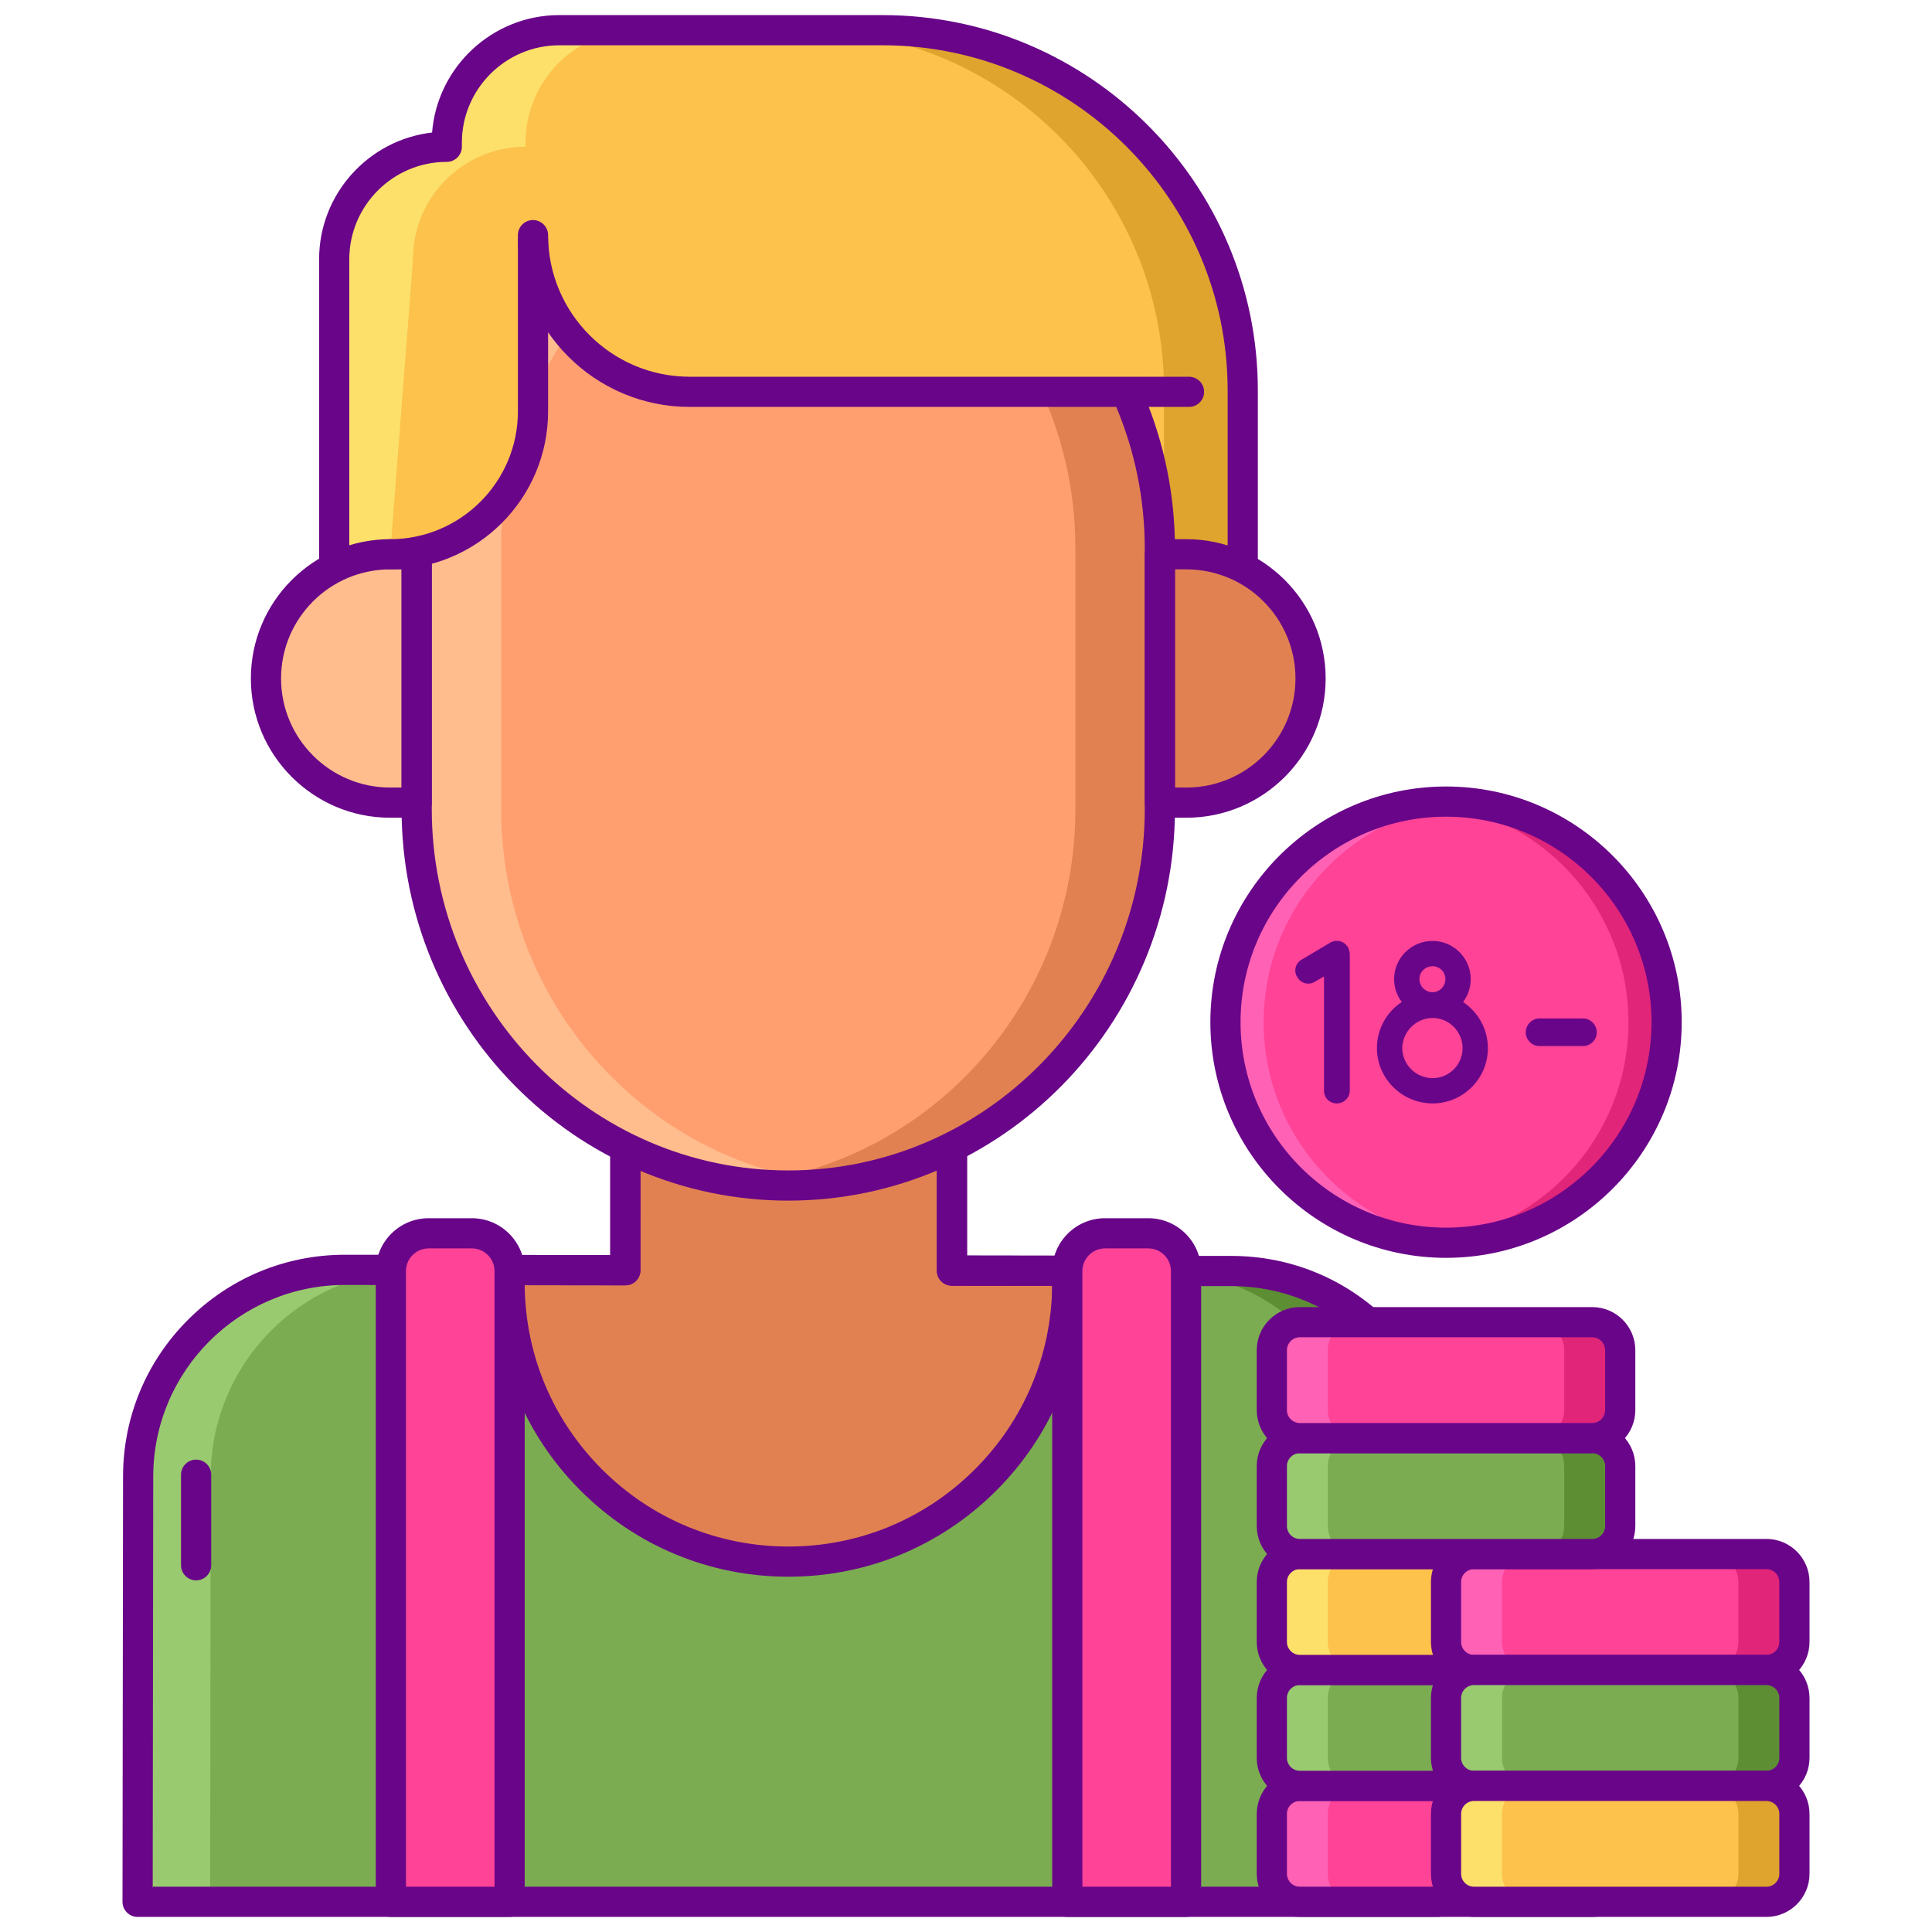 <?xml version="1.0" encoding="utf-8"?>
<!-- Generator: Adobe Illustrator 22.1.0, SVG Export Plug-In . SVG Version: 6.00 Build 0)  -->
<svg version="1.1" id="Layer_1" xmlns="http://www.w3.org/2000/svg" xmlns:xlink="http://www.w3.org/1999/xlink" x="0px" y="0px"
	 viewBox="0 0 256 256" style="enable-background:new 0 0 256 256;" xml:space="preserve">
<style type="text/css">
	.st0{fill:#FCC24C;}
	.st1{fill:#FCE06A;}
	.st2{fill:#DEA42E;}
	.st3{fill:#690589;}
	.st4{fill:#7BAC51;}
	.st5{fill:#5D8E33;}
	.st6{fill:#99CA6F;}
	.st7{fill:#F4EFED;}
	.st8{fill:#FF4397;}
	.st9{fill:#D6D1CF;}
	.st10{fill:#FFFFFF;}
	.st11{fill:#FF9F70;}
	.st12{fill:#FFBD8E;}
	.st13{fill:#E18152;}
	.st14{fill:#E12579;}
	.st15{fill:#FF61B5;}
</style>
<g>
	<g>
		<path class="st0" d="M44.282,82.434V34.365c0-8.238,6.679-14.917,14.917-14.917l0,0v-0.531C59.199,10.679,65.878,4,74.116,4h42.81
			c26.368,0,47.744,21.376,47.744,47.744v30.69H44.282z"/>
	</g>
	<g>
		<path class="st1" d="M69.633,19.448v-0.531C69.633,10.679,76.311,4,84.549,4H74.116c-8.239,0-14.917,6.678-14.917,14.917v0.531
			c-8.238,0-14.917,6.678-14.917,14.917v48.069h10.433V34.365C54.715,26.126,61.394,19.448,69.633,19.448z"/>
	</g>
	<g>
		<path class="st2" d="M116.926,4h-10.433c26.368,0,47.744,21.376,47.744,47.744v30.69h10.433v-30.69
			C164.671,25.376,143.295,4,116.926,4z"/>
	</g>
	<g>
		<path class="st3" d="M164.67,84.434H44.282c-1.104,0-2-0.896-2-2V34.365c0-8.67,6.556-15.837,14.971-16.806
			C57.947,8.864,65.245,2,74.116,2h42.81c27.429,0,49.744,22.315,49.744,49.744v30.69C166.67,83.539,165.775,84.434,164.67,84.434z
			 M46.282,80.434H162.67v-28.69C162.67,26.521,142.15,6,116.926,6h-42.81c-7.123,0-12.917,5.794-12.917,12.917v0.531
			c0,1.104-0.896,2-2,2c-7.123,0-12.917,5.794-12.917,12.917V80.434z"/>
	</g>
	<g>
		<path class="st4" d="M163.206,168.416l-12.01-0.018l-25.06-0.032c0.024-0.402-0.001-0.801,0-1.21v-39.43l-43.271-0.055v39.43
			c-0.001,0.409-0.023,0.808,0,1.21l-25.113-0.032l-12.01-0.018c-15.134-0.019-27.419,12.234-27.438,27.368L18.232,252h172.271
			l0.072-56.146C190.593,180.72,178.34,168.435,163.206,168.416z"/>
	</g>
	<g>
		<path class="st13" d="M126.136,168.366v-40.64l-43.271-0.055v40.64l-15.339-0.02l-0.002,1.636
			c-0.026,20.406,16.495,36.969,36.9,36.995h0c20.406,0.026,36.969-16.495,36.995-36.901l0.002-1.636L126.136,168.366z"/>
	</g>
	<g>
		<g>
			<path class="st5" d="M163.206,168.416l-9.613-0.012c15.134,0.019,27.387,12.304,27.368,27.438L180.889,252h9.613l0.072-56.146
				C190.593,180.72,178.34,168.435,163.206,168.416z"/>
		</g>
	</g>
	<g>
		<g>
			<path class="st6" d="M45.742,168.26l9.613,0.012c-15.134-0.019-27.419,12.234-27.438,27.368L27.844,252h-9.613l0.072-56.372
				C18.323,180.494,30.607,168.241,45.742,168.26z"/>
		</g>
	</g>
	<g>
		<path class="st3" d="M190.502,254H18.231c-0.531,0-1.04-0.211-1.415-0.587c-0.375-0.376-0.585-0.885-0.585-1.415l0.072-56.372
			c0.01-7.854,3.078-15.234,8.639-20.78c5.551-5.537,12.924-8.585,20.763-8.585c0.014,0,0.026,0,0.039,0l35.121,0.047v-38.637
			c0-0.531,0.211-1.04,0.587-1.415c0.375-0.375,0.925-0.608,1.416-0.585l43.271,0.055c1.104,0.001,1.998,0.896,1.998,2v38.642
			l35.073,0.048c7.854,0.01,15.233,3.078,20.78,8.638c5.546,5.561,8.595,12.949,8.585,20.802l-0.072,56.146
			C192.501,253.106,191.605,254,190.502,254z M20.234,250h168.27l0.069-54.148c0.009-6.786-2.626-13.168-7.417-17.972
			c-4.792-4.804-11.168-7.455-17.953-7.463h-0.001l-37.069-0.05c-0.551-0.001-1.077-0.229-1.454-0.629
			c-0.377-0.401-0.573-0.939-0.54-1.489c0.013-0.212,0.006-0.423,0.002-0.636l-0.006-0.457v-37.43l-39.272-0.05l-0.005,37.863
			c-0.004,0.222-0.01,0.442,0.002,0.663c0.03,0.549-0.167,1.087-0.545,1.486c-0.377,0.399-0.903,0.625-1.452,0.625
			c-0.001,0-0.002,0-0.002,0l-37.123-0.05c-0.01,0-0.023,0-0.033,0c-13.993,0-25.384,11.373-25.402,25.37L20.234,250z"/>
	</g>
	<g>
		<path class="st3" d="M25.986,209.406c-1.104,0-2-0.896-2-2v-12c0-1.104,0.896-2,2-2s2,0.896,2,2v12
			C27.986,208.511,27.091,209.406,25.986,209.406z"/>
	</g>
	<g>
		<path class="st3" d="M104.474,208.922c-0.018,0-0.034,0-0.052,0c-10.403-0.013-20.179-4.077-27.526-11.443
			c-7.347-7.366-11.386-17.151-11.372-27.555l0.002-1.636c0-0.53,0.212-1.039,0.587-1.414c0.375-0.374,0.883-0.584,1.413-0.584
			c0.001,0,0.001,0,0.002,0l13.336,0.017v-38.637c0-0.531,0.211-1.04,0.587-1.415c0.375-0.375,0.925-0.608,1.416-0.585l43.271,0.055
			c1.104,0.001,1.998,0.896,1.998,2v38.642l13.288,0.018c0.531,0.001,1.039,0.212,1.414,0.588c0.375,0.376,0.585,0.885,0.584,1.415
			l-0.003,1.636c-0.013,10.403-4.077,20.178-11.443,27.525C124.624,204.884,114.857,208.921,104.474,208.922z M69.525,170.294
			c0.081,9.199,3.696,17.837,10.203,24.361c6.592,6.609,15.364,10.256,24.699,10.268c0.016,0,0.031,0,0.046,0
			c9.318,0,18.081-3.623,24.679-10.204c6.523-6.507,10.161-15.136,10.265-24.335l-13.283-0.018c-1.104-0.001-1.998-0.897-1.998-2
			v-38.642l-39.272-0.05v38.637c0,0.531-0.211,1.04-0.587,1.415c-0.375,0.374-0.883,0.585-1.413,0.585c-0.001,0-0.001,0-0.002,0
			L69.525,170.294z"/>
	</g>
	<g>
		<path class="st12" d="M55.211,73.445h-3.515c-9.088,0-16.454,7.367-16.454,16.454s7.367,16.454,16.454,16.454h3.515V73.445z"/>
	</g>
	<g>
		<path class="st13" d="M157.202,73.445h-3.515v32.909h3.515c9.087,0,16.454-7.367,16.454-16.454S166.289,73.445,157.202,73.445z"/>
	</g>
	<g>
		<path class="st11" d="M104.449,157.09L104.449,157.09c-27.193,0-49.237-22.33-49.237-49.877v-34.53
			c0-27.546,22.044-49.877,49.237-49.877l0,0c27.193,0,49.237,22.331,49.237,49.877v34.53
			C153.686,134.76,131.642,157.09,104.449,157.09z"/>
	</g>
	<g>
		<path class="st13" d="M104.449,22.806c-1.893,0-3.758,0.119-5.595,0.33c24.557,2.815,43.642,23.918,43.642,49.547v34.53
			c0,25.629-19.085,46.732-43.642,49.547c1.838,0.211,3.702,0.33,5.595,0.33c27.193,0,49.237-22.33,49.237-49.877v-34.53
			C153.686,45.137,131.642,22.806,104.449,22.806z"/>
	</g>
	<g>
		<path class="st12" d="M104.449,22.806c1.893,0,3.758,0.119,5.595,0.33c-24.557,2.815-43.642,23.918-43.642,49.547v34.53
			c0,25.629,19.085,46.732,43.642,49.547c-1.837,0.211-3.702,0.33-5.595,0.33c-27.193,0-49.237-22.33-49.237-49.877v-34.53
			C55.211,45.137,77.255,22.806,104.449,22.806z"/>
	</g>
	<g>
		<path class="st3" d="M104.449,159.09c-28.252,0-51.237-23.271-51.237-51.876v-34.53c0-28.605,22.985-51.876,51.237-51.876
			c28.253,0,51.237,23.271,51.237,51.876v34.53C155.686,135.818,132.701,159.09,104.449,159.09z M104.449,24.807
			c-26.047,0-47.237,21.478-47.237,47.876v34.53c0,26.399,21.191,47.876,47.237,47.876c26.047,0,47.237-21.477,47.237-47.876v-34.53
			C151.686,46.284,130.496,24.807,104.449,24.807z"/>
	</g>
	<g>
		<path class="st3" d="M55.211,108.354h-3.516c-10.176,0-18.454-8.278-18.454-18.454s8.278-18.455,18.454-18.455h3.516
			c1.104,0,2,0.896,2,2v32.909C57.211,107.458,56.316,108.354,55.211,108.354z M51.696,75.445c-7.97,0-14.454,6.484-14.454,14.455
			s6.484,14.454,14.454,14.454h1.516V75.445H51.696z"/>
	</g>
	<g>
		<path class="st3" d="M157.202,108.354h-3.516c-1.105,0-2-0.896-2-2V73.445c0-1.104,0.895-2,2-2h3.516
			c10.175,0,18.454,8.279,18.454,18.455S167.377,108.354,157.202,108.354z M155.686,104.354h1.516
			c7.97,0,14.454-6.484,14.454-14.454s-6.484-14.455-14.454-14.455h-1.516V104.354z"/>
	</g>
	<g>
		<path class="st0" d="M70.624,31.919v22.597c0,10.454-8.475,18.929-18.928,18.929l0,0l3.222-41.526H70.624z"/>
	</g>
	<g>
		<path class="st0" d="M70.624,31.157L70.624,31.157c0,11.467,9.296,20.763,20.763,20.763h61.988l-15.178-32.472H70.624V31.157z"/>
	</g>
	<g>
		<path class="st3" d="M51.696,75.445c-1.104,0-2-0.896-2-2s0.896-2,2-2c9.334,0,16.929-7.594,16.929-16.928V31.919
			c0-1.104,0.896-2,2-2s2,0.896,2,2v22.598C72.624,66.057,63.236,75.445,51.696,75.445z"/>
	</g>
	<g>
		<path class="st3" d="M157.549,53.92H91.388c-12.552,0-22.763-10.211-22.763-22.763c0-1.104,0.896-2,2-2s2,0.896,2,2
			c0,10.346,8.417,18.763,18.763,18.763h66.162c1.104,0,2,0.896,2,2S158.654,53.92,157.549,53.92z"/>
	</g>
	<g>
		<path class="st8" d="M51.793,252h15.733v-83.58c0-2.762-2.239-5-5-5h-5.733c-2.761,0-5,2.238-5,5V252z"/>
	</g>
	<g>
		<path class="st8" d="M141.422,252h15.733v-83.58c0-2.762-2.238-5-5-5h-5.733c-2.762,0-5,2.238-5,5V252z"/>
	</g>
	<g>
		<path class="st3" d="M67.526,254H51.792c-1.104,0-2-0.895-2-2v-83.58c0-3.86,3.14-7,7-7h5.733c3.86,0,7,3.14,7,7V252
			C69.526,253.105,68.63,254,67.526,254z M53.792,250h11.733v-81.58c0-1.654-1.346-3-3-3h-5.733c-1.654,0-3,1.346-3,3V250z"/>
	</g>
	<g>
		<path class="st3" d="M157.155,254h-15.733c-1.105,0-2-0.895-2-2v-83.58c0-3.86,3.14-7,7-7h5.733c3.86,0,7,3.14,7,7V252
			C159.155,253.105,158.259,254,157.155,254z M143.422,250h11.733v-81.58c0-1.654-1.346-3-3-3h-5.733c-1.654,0-3,1.346-3,3V250z"/>
	</g>
	<g>
		<path class="st8" d="M172.235,236.639h38.743c2.049,0,3.71,1.661,3.71,3.71v7.942c0,2.049-1.661,3.71-3.71,3.71h-38.743
			c-2.049,0-3.71-1.661-3.71-3.71v-7.942C168.526,238.3,170.187,236.639,172.235,236.639z"/>
	</g>
	<g>
		<path class="st14" d="M210.978,236.639h-7.419c2.049,0,3.71,1.661,3.71,3.71v7.942c0,2.049-1.661,3.71-3.71,3.71h7.419
			c2.049,0,3.71-1.661,3.71-3.71v-7.942C214.688,238.3,213.027,236.639,210.978,236.639z"/>
	</g>
	<g>
		<path class="st15" d="M172.235,252h7.419c-2.049,0-3.709-1.661-3.709-3.71v-7.942c0-2.049,1.661-3.71,3.709-3.71h-7.419
			c-2.049,0-3.71,1.661-3.71,3.71v7.942C168.526,250.339,170.187,252,172.235,252z"/>
	</g>
	<g>
		<path class="st3" d="M210.978,254h-38.743c-3.148,0-5.71-2.561-5.71-5.71v-7.942c0-3.148,2.561-5.709,5.71-5.709h38.743
			c3.148,0,5.71,2.561,5.71,5.709v7.942C216.688,251.439,214.126,254,210.978,254z M172.235,238.639c-0.942,0-1.71,0.767-1.71,1.709
			v7.942c0,0.942,0.767,1.71,1.71,1.71h38.743c0.942,0,1.71-0.767,1.71-1.71v-7.942c0-0.942-0.767-1.709-1.71-1.709H172.235z"/>
	</g>
	<g>
		<path class="st4" d="M172.235,221.278h38.743c2.049,0,3.71,1.661,3.71,3.71v7.942c0,2.049-1.661,3.71-3.71,3.71h-38.743
			c-2.049,0-3.71-1.661-3.71-3.71v-7.942C168.526,222.939,170.187,221.278,172.235,221.278z"/>
	</g>
	<g>
		<path class="st5" d="M210.978,221.278h-7.419c2.049,0,3.71,1.661,3.71,3.71v7.942c0,2.049-1.661,3.71-3.71,3.71h7.419
			c2.049,0,3.71-1.661,3.71-3.71v-7.942C214.688,222.939,213.027,221.278,210.978,221.278z"/>
	</g>
	<g>
		<path class="st6" d="M172.235,236.639h7.419c-2.049,0-3.709-1.661-3.709-3.71v-7.942c0-2.049,1.661-3.71,3.709-3.71h-7.419
			c-2.049,0-3.71,1.661-3.71,3.71v7.942C168.526,234.978,170.187,236.639,172.235,236.639z"/>
	</g>
	<g>
		<path class="st3" d="M210.978,238.639h-38.743c-3.148,0-5.71-2.561-5.71-5.71v-7.942c0-3.148,2.561-5.709,5.71-5.709h38.743
			c3.148,0,5.71,2.561,5.71,5.709v7.942C216.688,236.078,214.126,238.639,210.978,238.639z M172.235,223.278
			c-0.942,0-1.71,0.767-1.71,1.709v7.942c0,0.942,0.767,1.71,1.71,1.71h38.743c0.942,0,1.71-0.767,1.71-1.71v-7.942
			c0-0.942-0.767-1.709-1.71-1.709H172.235z"/>
	</g>
	<g>
		<path class="st0" d="M172.235,205.917h38.743c2.049,0,3.71,1.661,3.71,3.71v7.942c0,2.049-1.661,3.71-3.71,3.71h-38.743
			c-2.049,0-3.71-1.661-3.71-3.71v-7.942C168.526,207.578,170.187,205.917,172.235,205.917z"/>
	</g>
	<g>
		<path class="st2" d="M210.978,205.917h-7.419c2.049,0,3.71,1.661,3.71,3.71v7.942c0,2.049-1.661,3.71-3.71,3.71h7.419
			c2.049,0,3.71-1.661,3.71-3.71v-7.942C214.688,207.578,213.027,205.917,210.978,205.917z"/>
	</g>
	<g>
		<path class="st1" d="M172.235,221.278h7.419c-2.049,0-3.709-1.661-3.709-3.71v-7.942c0-2.049,1.661-3.71,3.709-3.71h-7.419
			c-2.049,0-3.71,1.661-3.71,3.71v7.942C168.526,219.617,170.187,221.278,172.235,221.278z"/>
	</g>
	<g>
		<path class="st3" d="M210.978,223.278h-38.743c-3.148,0-5.71-2.561-5.71-5.71v-7.942c0-3.148,2.561-5.71,5.71-5.71h38.743
			c3.148,0,5.71,2.561,5.71,5.71v7.942C216.688,220.717,214.126,223.278,210.978,223.278z M172.235,207.917
			c-0.942,0-1.71,0.767-1.71,1.71v7.942c0,0.942,0.767,1.71,1.71,1.71h38.743c0.942,0,1.71-0.767,1.71-1.71v-7.942
			c0-0.942-0.767-1.71-1.71-1.71H172.235z"/>
	</g>
	<g>
		<path class="st8" d="M234.059,221.278h-38.743c-2.049,0-3.71-1.661-3.71-3.71v-7.942c0-2.049,1.661-3.71,3.71-3.71h38.743
			c2.049,0,3.71,1.661,3.71,3.71v7.942C237.768,219.617,236.107,221.278,234.059,221.278z"/>
	</g>
	<g>
		<path class="st15" d="M195.316,221.278h7.419c-2.049,0-3.71-1.661-3.71-3.71v-7.942c0-2.049,1.661-3.71,3.71-3.71h-7.419
			c-2.049,0-3.71,1.661-3.71,3.71v7.942C191.607,219.617,193.268,221.278,195.316,221.278z"/>
	</g>
	<g>
		<path class="st14" d="M234.059,205.917h-7.419c2.049,0,3.71,1.661,3.71,3.71v7.942c0,2.049-1.661,3.71-3.71,3.71h7.419
			c2.049,0,3.71-1.661,3.71-3.71v-7.942C237.768,207.578,236.107,205.917,234.059,205.917z"/>
	</g>
	<g>
		<path class="st3" d="M234.059,223.278h-38.742c-3.148,0-5.71-2.561-5.71-5.71v-7.942c0-3.148,2.562-5.71,5.71-5.71h38.742
			c3.148,0,5.71,2.561,5.71,5.71v7.942C239.769,220.717,237.207,223.278,234.059,223.278z M195.316,207.917
			c-0.943,0-1.71,0.767-1.71,1.71v7.942c0,0.942,0.767,1.71,1.71,1.71h38.742c0.943,0,1.71-0.767,1.71-1.71v-7.942
			c0-0.942-0.767-1.71-1.71-1.71H195.316z"/>
	</g>
	<g>
		<path class="st4" d="M234.059,236.639h-38.743c-2.049,0-3.71-1.661-3.71-3.71v-7.942c0-2.049,1.661-3.71,3.71-3.71h38.743
			c2.049,0,3.71,1.661,3.71,3.71v7.942C237.768,234.978,236.107,236.639,234.059,236.639z"/>
	</g>
	<g>
		<path class="st6" d="M195.316,236.639h7.419c-2.049,0-3.71-1.661-3.71-3.71v-7.942c0-2.049,1.661-3.709,3.71-3.709h-7.419
			c-2.049,0-3.71,1.661-3.71,3.709v7.942C191.607,234.978,193.268,236.639,195.316,236.639z"/>
	</g>
	<g>
		<path class="st5" d="M234.059,221.278h-7.419c2.049,0,3.71,1.661,3.71,3.709v7.942c0,2.049-1.661,3.71-3.71,3.71h7.419
			c2.049,0,3.71-1.661,3.71-3.71v-7.942C237.768,222.939,236.107,221.278,234.059,221.278z"/>
	</g>
	<g>
		<path class="st3" d="M234.059,238.639h-38.742c-3.148,0-5.71-2.561-5.71-5.71v-7.942c0-3.148,2.562-5.709,5.71-5.709h38.742
			c3.148,0,5.71,2.561,5.71,5.709v7.942C239.769,236.078,237.207,238.639,234.059,238.639z M195.316,223.278
			c-0.943,0-1.71,0.767-1.71,1.709v7.942c0,0.942,0.767,1.71,1.71,1.71h38.742c0.943,0,1.71-0.767,1.71-1.71v-7.942
			c0-0.942-0.767-1.709-1.71-1.709H195.316z"/>
	</g>
	<g>
		<path class="st0" d="M234.059,252h-38.743c-2.049,0-3.71-1.661-3.71-3.71v-7.942c0-2.049,1.661-3.71,3.71-3.71h38.743
			c2.049,0,3.71,1.661,3.71,3.71v7.942C237.768,250.339,236.107,252,234.059,252z"/>
	</g>
	<g>
		<path class="st1" d="M195.316,252h7.419c-2.049,0-3.71-1.661-3.71-3.71v-7.942c0-2.049,1.661-3.709,3.71-3.709h-7.419
			c-2.049,0-3.71,1.661-3.71,3.709v7.942C191.607,250.339,193.268,252,195.316,252z"/>
	</g>
	<g>
		<path class="st2" d="M234.059,236.639h-7.419c2.049,0,3.71,1.661,3.71,3.709v7.942c0,2.049-1.661,3.71-3.71,3.71h7.419
			c2.049,0,3.71-1.661,3.71-3.71v-7.942C237.768,238.3,236.107,236.639,234.059,236.639z"/>
	</g>
	<g>
		<path class="st3" d="M234.059,254h-38.742c-3.148,0-5.71-2.561-5.71-5.71v-7.942c0-3.148,2.562-5.709,5.71-5.709h38.742
			c3.148,0,5.71,2.561,5.71,5.709v7.942C239.769,251.439,237.207,254,234.059,254z M195.316,238.639c-0.943,0-1.71,0.767-1.71,1.709
			v7.942c0,0.942,0.767,1.71,1.71,1.71h38.742c0.943,0,1.71-0.767,1.71-1.71v-7.942c0-0.942-0.767-1.709-1.71-1.709H195.316z"/>
	</g>
	<g>
		<path class="st4" d="M172.235,190.556h38.743c2.049,0,3.71,1.661,3.71,3.71v7.942c0,2.049-1.661,3.71-3.71,3.71h-38.743
			c-2.049,0-3.71-1.661-3.71-3.71v-7.942C168.526,192.217,170.187,190.556,172.235,190.556z"/>
	</g>
	<g>
		<path class="st5" d="M210.978,190.556h-7.419c2.049,0,3.71,1.661,3.71,3.71v7.942c0,2.049-1.661,3.71-3.71,3.71h7.419
			c2.049,0,3.71-1.661,3.71-3.71v-7.942C214.688,192.217,213.027,190.556,210.978,190.556z"/>
	</g>
	<g>
		<path class="st6" d="M172.235,205.917h7.419c-2.049,0-3.709-1.661-3.709-3.71v-7.942c0-2.049,1.661-3.71,3.709-3.71h-7.419
			c-2.049,0-3.71,1.661-3.71,3.71v7.942C168.526,204.257,170.187,205.917,172.235,205.917z"/>
	</g>
	<g>
		<path class="st3" d="M210.978,207.917h-38.743c-3.148,0-5.71-2.561-5.71-5.71v-7.942c0-3.148,2.561-5.71,5.71-5.71h38.743
			c3.148,0,5.71,2.561,5.71,5.71v7.942C216.688,205.356,214.126,207.917,210.978,207.917z M172.235,192.557
			c-0.942,0-1.71,0.767-1.71,1.71v7.942c0,0.942,0.767,1.71,1.71,1.71h38.743c0.942,0,1.71-0.767,1.71-1.71v-7.942
			c0-0.942-0.767-1.71-1.71-1.71H172.235z"/>
	</g>
	<g>
		<path class="st8" d="M172.235,175.196h38.743c2.049,0,3.71,1.661,3.71,3.71v7.942c0,2.049-1.661,3.71-3.71,3.71h-38.743
			c-2.049,0-3.71-1.661-3.71-3.71v-7.942C168.526,176.856,170.187,175.196,172.235,175.196z"/>
	</g>
	<g>
		<path class="st14" d="M210.978,175.196h-7.419c2.049,0,3.71,1.661,3.71,3.71v7.942c0,2.049-1.661,3.71-3.71,3.71h7.419
			c2.049,0,3.71-1.661,3.71-3.71v-7.942C214.688,176.856,213.027,175.196,210.978,175.196z"/>
	</g>
	<g>
		<path class="st15" d="M172.235,190.556h7.419c-2.049,0-3.709-1.661-3.709-3.71v-7.942c0-2.049,1.661-3.71,3.709-3.71h-7.419
			c-2.049,0-3.71,1.661-3.71,3.71v7.942C168.526,188.896,170.187,190.556,172.235,190.556z"/>
	</g>
	<g>
		<path class="st3" d="M210.978,192.557h-38.743c-3.148,0-5.71-2.561-5.71-5.71v-7.941c0-3.148,2.561-5.71,5.71-5.71h38.743
			c3.148,0,5.71,2.561,5.71,5.71v7.941C216.688,189.995,214.126,192.557,210.978,192.557z M172.235,177.196
			c-0.942,0-1.71,0.767-1.71,1.71v7.941c0,0.943,0.767,1.71,1.71,1.71h38.743c0.942,0,1.71-0.767,1.71-1.71v-7.941
			c0-0.942-0.767-1.71-1.71-1.71H172.235z"/>
	</g>
	<g>
		<circle class="st8" cx="191.607" cy="135.443" r="29.228"/>
	</g>
	<g>
		<path class="st14" d="M191.607,106.215c-0.853,0-1.695,0.045-2.529,0.116c14.957,1.283,26.698,13.823,26.698,29.112
			s-11.742,27.828-26.698,29.111c0.834,0.072,1.676,0.116,2.529,0.116c16.142,0,29.228-13.086,29.228-29.228
			C220.834,119.301,207.749,106.215,191.607,106.215z"/>
	</g>
	<g>
		<path class="st15" d="M191.607,106.215c0.853,0,1.695,0.045,2.529,0.116c-14.957,1.283-26.698,13.823-26.698,29.112
			s11.742,27.828,26.698,29.111c-0.834,0.072-1.677,0.116-2.529,0.116c-16.142,0-29.228-13.086-29.228-29.228
			C162.379,119.301,175.465,106.215,191.607,106.215z"/>
	</g>
	<g>
		<path class="st3" d="M191.607,166.671c-17.219,0-31.228-14.009-31.228-31.228c0-17.219,14.009-31.228,31.228-31.228
			c17.219,0,31.228,14.009,31.228,31.228C222.835,152.662,208.826,166.671,191.607,166.671z M191.607,108.215
			c-15.014,0-27.228,12.214-27.228,27.228c0,15.014,12.214,27.228,27.228,27.228c15.013,0,27.228-12.214,27.228-27.228
			C218.835,120.43,206.62,108.215,191.607,108.215z"/>
	</g>
	<g>
		<path class="st3" d="M178.852,126.369v18.149c0,0.954-0.8,1.692-1.723,1.692c-0.954,0-1.692-0.738-1.692-1.692v-15.135
			l-1.23,0.707c-0.277,0.185-0.585,0.246-0.861,0.246c-0.585,0-1.138-0.308-1.446-0.862c-0.523-0.769-0.246-1.846,0.554-2.307
			l3.784-2.245c0.031-0.031,0.092-0.031,0.123-0.062c0.061,0,0.092-0.061,0.154-0.092c0.061,0,0.123-0.031,0.185-0.031
			c0.031-0.031,0.092-0.031,0.123-0.031c0.062-0.031,0.154-0.031,0.215-0.031c0.031,0,0.062,0,0.092,0h0.031
			c0.092,0,0.154,0,0.215,0c0.031,0.031,0.092,0.031,0.123,0.031c0.092,0,0.123,0.031,0.185,0.062c0.031,0,0.092,0,0.123,0.031
			c0.092,0.061,0.123,0.092,0.185,0.092c0.031,0.031,0.061,0.061,0.123,0.092c0.031,0.031,0.092,0.062,0.123,0.092
			c0.061,0.031,0.092,0.092,0.123,0.123c0.031,0.031,0.061,0.062,0.092,0.123c0.031,0.031,0.092,0.092,0.123,0.123l0.031,0.061
			c0,0.031,0.031,0.062,0.031,0.092c0.031,0.061,0.062,0.092,0.062,0.154c0.03,0.062,0.03,0.123,0.061,0.154
			c0,0.062,0.031,0.123,0.031,0.154c0,0.092,0,0.154,0.062,0.215C178.852,126.307,178.852,126.338,178.852,126.369z"/>
	</g>
	<g>
		<path class="st3" d="M197.154,138.888c0,4.03-3.292,7.321-7.321,7.321c-4.06,0-7.383-3.291-7.383-7.321
			c0-2.553,1.292-4.799,3.292-6.121c-0.646-0.831-1.015-1.907-1.015-3.045c0-2.768,2.276-5.045,5.106-5.045
			c2.769,0,5.045,2.277,5.045,5.045c0,1.138-0.369,2.215-1.015,3.045C195.831,134.09,197.154,136.335,197.154,138.888z
			 M193.801,138.888c0-2.184-1.784-3.999-3.968-3.999c-2.215,0-3.999,1.815-4.03,3.999c0.031,2.184,1.815,3.968,4.03,3.968
			C192.017,142.857,193.801,141.072,193.801,138.888z M188.08,129.722c0,0.953,0.769,1.753,1.753,1.753
			c0.923,0,1.692-0.8,1.692-1.753c0-0.923-0.769-1.692-1.692-1.692C188.849,128.03,188.08,128.799,188.08,129.722z"/>
	</g>
	<g>
		<path class="st3" d="M202.168,136.797c0-1.015,0.831-1.846,1.815-1.846h5.783c0.984,0,1.815,0.831,1.815,1.846
			c0,0.984-0.831,1.815-1.815,1.815h-5.783C202.998,138.612,202.168,137.781,202.168,136.797z"/>
	</g>
</g>
</svg>

